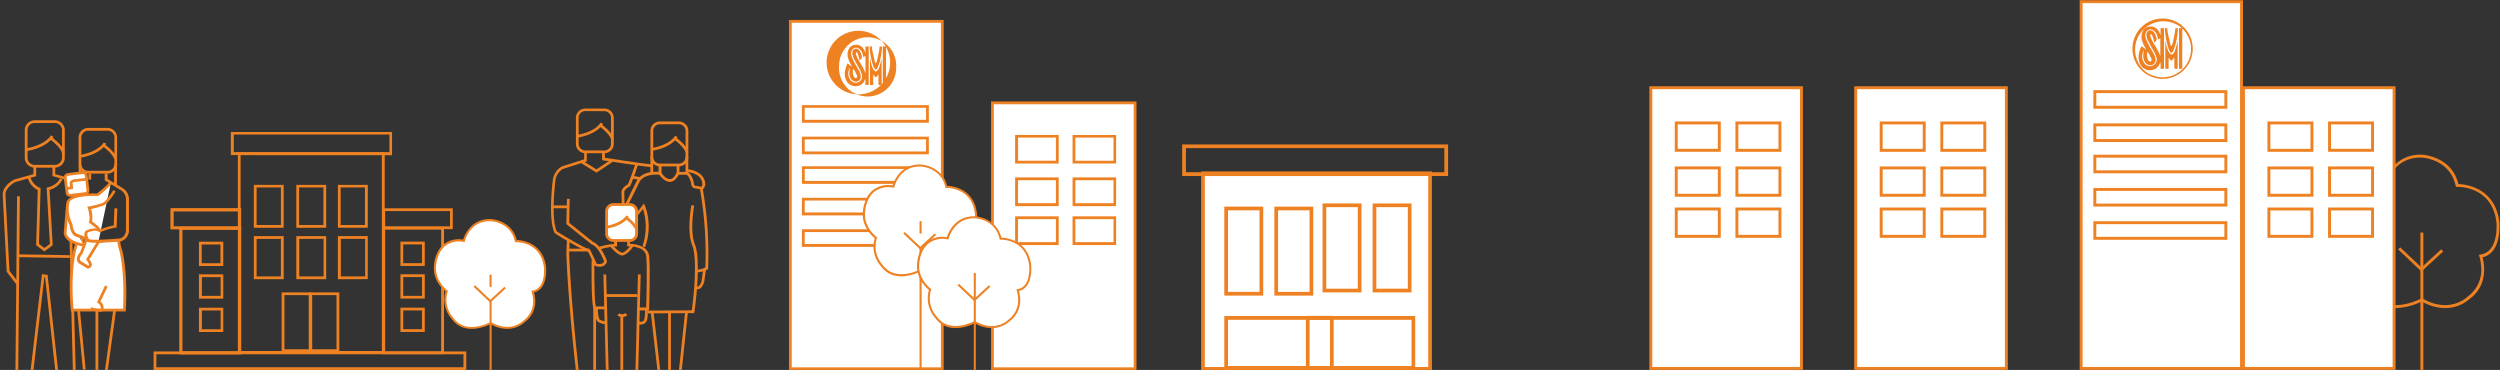 <svg xmlns="http://www.w3.org/2000/svg" viewBox="0 0 852.11 126.09"><rect x="0" y="0" width="852.11" height="126.09" fill="#333333" stroke="none"/><defs><style>.cls-1{fill:#fff;}.cls-2{fill:#ee8122;}</style></defs><g id="Economic_Opportunities_Image" data-name="Economic Opportunities Image"><rect class="cls-1" x="269.38" y="7.27" width="51.78" height="118.46"/><path class="cls-2" d="M321.64,126.2H268.91V6.79h52.73Zm-51.78-1h50.83V7.74H269.86Z"/><rect class="cls-1" x="273.8" y="36.31" width="42.31" height="5.05"/><path class="cls-2" d="M316.59,41.84H273.33v-6h43.26Zm-42.31-1h41.36v-4.1H274.28Z"/><rect class="cls-1" x="273.8" y="47.05" width="42.31" height="5.05"/><path class="cls-2" d="M316.59,52.58H273.33v-6h43.26Zm-42.31-.95h41.36V47.52H274.28Z"/><rect class="cls-1" x="273.8" y="57.15" width="42.31" height="5.05"/><path class="cls-2" d="M316.59,62.68H273.33v-6h43.26Zm-42.31-1h41.36v-4.1H274.28Z"/><rect class="cls-1" x="273.8" y="67.89" width="42.31" height="5.05"/><path class="cls-2" d="M316.59,73.42H273.33v-6h43.26Zm-42.31-1h41.36V68.36H274.28Z"/><rect class="cls-1" x="273.8" y="78.63" width="42.31" height="5.05"/><path class="cls-2" d="M316.59,84.15H273.33v-6h43.26Zm-42.31-1h41.36V79.1H274.28Z"/><path class="cls-2" d="M305.43,22.54A9.74,9.74,0,1,1,286,22.36a9.74,9.74,0,0,1,19.48.18ZM302,16V28.53a1.31,1.31,0,0,1,0,.28c0,.05-.07.13-.11.13h-1V15.81h1A10.83,10.83,0,1,0,302,16Z"/><path class="cls-2" d="M295,26.79a9.7,9.7,0,0,1-.62,1.2,3.08,3.08,0,0,1-2.11,1.34A3.43,3.43,0,0,1,290,29a3.51,3.51,0,0,1-1.56-1.58,5.34,5.34,0,0,1-.43-3.2,8.85,8.85,0,0,1,.87-2.63l1.37,1.06a.27.27,0,0,1,.08-.07c-.07-.13-.12-.25-.19-.37a10.14,10.14,0,0,1-1.09-2.5,4,4,0,0,1,.42-3.28,2.54,2.54,0,0,1,2-1.14,2.88,2.88,0,0,1,2.6,1,4.71,4.71,0,0,1,.9,1.95V15.85h1.13c0,.1,0,.2,0,.3,0,4.16,0,8.32,0,12.48,0,.26-.07.36-.33.33s-.6.06-.75-.08-.05-.48-.06-.73Zm-.75-7.37c-.07-.32-.13-.63-.22-.93a3.12,3.12,0,0,0-1.32-1.94,1.61,1.61,0,0,0-2.38.65,2.56,2.56,0,0,0-.06,1.94,15.26,15.26,0,0,0,.92,2.12c.52,1,1.12,2,1.67,3a4.09,4.09,0,0,1,.51,1.64,1.67,1.67,0,0,1-2.13,1.86,2.11,2.11,0,0,1-1.3-1.11,3.69,3.69,0,0,1-.44-2c0-.59.12-1.17.18-1.72a4.42,4.42,0,0,0-.48,1.49,3.56,3.56,0,0,0,.71,2.87,2.17,2.17,0,0,0,3.78-2.07,9.75,9.75,0,0,0-1.07-2.29c-.55-1-1.11-2-1.63-3a4.35,4.35,0,0,1-.48-2,1.32,1.32,0,0,1,.8-1.26,1.34,1.34,0,0,1,1.46.4,4.25,4.25,0,0,1,1,2.59.28.28,0,0,1-.07.17c-.22.28-.45.54-.69.83-.08-.39-.14-.77-.25-1.14a12.3,12.3,0,0,0-.51-1.48c0-.11-.24-.16-.37-.23a1,1,0,0,0-.17.44,2.1,2.1,0,0,0,.14.64,15.1,15.1,0,0,0,1.37,2.57c.45.79.89,1.59,1.31,2.4A8.9,8.9,0,0,1,295,25V19.09Zm-3.34,4.09-.08,0a3.41,3.41,0,0,0,.29,2.72.65.65,0,0,0,.76.33c.23-.11.32-.41.22-.79a.11.11,0,0,1,0-.05c-.23-.48-.43-.95-.67-1.42C291.25,24,291.06,23.78,290.89,23.51Z"/><path class="cls-2" d="M299.42,25.31c-.21.29-.37.53-.55.75a.44.44,0,0,1-.72,0,4.6,4.6,0,0,1-.32-.45,1,1,0,0,0-.2-.21V29c-.35,0-.67,0-1,0a.26.26,0,0,1-.12-.13.37.37,0,0,1,0-.15V20.12a.36.36,0,0,1,.06-.21c0,.22.1.43.14.65a9,9,0,0,0,.93,3,3,3,0,0,0,.57.67.47.47,0,0,0,.65,0,2.32,2.32,0,0,0,.76-1.12c.33-1,.6-2.06.88-3.11v8.67c0,.34,0,.34-.36.35-.72,0-.72,0-.72-.71V25.31Z"/><path class="cls-2" d="M299.83,15.84h.81l-.06.83a27.71,27.71,0,0,1-.62,4c-.21.81-.53,1.6-.82,2.4a1.48,1.48,0,0,1-.35.49c-.21.24-.45.22-.64-.09a4.24,4.24,0,0,1-.55-1.08,26.61,26.61,0,0,1-.79-3c-.21-1.14-.28-2.31-.41-3.46a.58.58,0,0,1,0-.1h.76c.08.56.12,1.13.24,1.68.24,1.17.51,2.33.78,3.49a1.46,1.46,0,0,0,.18.45c.08.17.2.17.26,0a8.5,8.5,0,0,0,.4-1.17c.21-.9.4-1.81.57-2.71C299.71,17,299.76,16.43,299.83,15.84Z"/><path class="cls-2" d="M833.33,105a15.92,15.92,0,0,1-7.86-2.24c-1.8.89-12.63,5.77-18.53-2.49h0A13.88,13.88,0,0,1,804,87.19c-1.29-1-6.34-5.61-5.45-12.7,0-.22.37-6.28,4.63-9.77,2.37-1.94,5.47-2.69,9.21-2.21.64-2,3.88-10.17,13.25-9.78.1,0,10,.53,12.28,10,2.2.08,12.42,1.07,13.94,12.75,0,.12,1.16,10.6-5.68,12.22a16.9,16.9,0,0,1,.47,2.85h0c.26,3.36-.36,8-4.82,11.28A12.55,12.55,0,0,1,833.33,105Zm-7.84-3.38.24.14c9.38,5.41,15.39-.68,15.44-.75a11.23,11.23,0,0,0,4.49-10.45,15.26,15.26,0,0,0-.58-3.16l-.19-.56.58-.09c6.5-1,5.41-11.11,5.4-11.22C849.29,63.46,838,63.69,837.54,63.7h-.42L837,63.3c-2-9-11.06-9.55-11.44-9.57-9.86-.39-12.27,9.05-12.37,9.45l-.11.44-.45-.07c-3.64-.54-6.62.11-8.85,1.94-3.92,3.2-4.28,9-4.28,9.08-.92,7.4,5.27,12,5.33,12l.29.21-.11.35a12.87,12.87,0,0,0,2.65,12.5c6,8.33,17.42,2.2,17.54,2.13Z"/><rect class="cls-2" x="824.98" y="79.25" width="1" height="46.83"/><polygon class="cls-2" points="825.34 92.53 817.39 85.02 818.07 84.29 825.35 91.17 832.06 84.98 832.74 85.71 825.34 92.53"/><path class="cls-2" d="M78.69,52.86V45h54.94v7.89Zm1-7v6l53.05,0v-6Z"/><path class="cls-2" d="M52.35,126.12V119.8l106.57,0v6.31Zm.94-5.37v4.42l104.68,0v-4.42Z"/><path class="cls-2" d="M81.08,120.58l0-68.67,50.05,0,0,68.68ZM82,52.85l0,66.79,48.15,0,0-66.78Z"/><path class="cls-2" d="M58.17,78.12V71h24v7.11ZM59.12,72v5.21H81.23V72Z"/><path class="cls-2" d="M61.19,120.75l0-43.42h21v43.41Zm.93-42.47V119.8H81.24V78.27Z"/><path class="cls-2" d="M58.17,78.12V71h24v7.11ZM59.12,72v5.21H81.23V72Z"/><path class="cls-2" d="M61.19,120.75l0-43.42h21v43.41Zm.93-42.47V119.8H81.24V78.27Z"/><path class="cls-2" d="M130.33,78.1V71h24V78.1Zm.94-6.16v5.21h22.11V71.94Z"/><path class="cls-2" d="M130.34,120.73V77.31h21v43.41Zm.93-42.47,0,41.52h19.1V78.25Z"/><path class="cls-2" d="M86.51,77.64V63H96.69V77.64Zm.95-13.74V76.69h8.29V63.9Z"/><path class="cls-2" d="M101,77.64V63h10.18V77.63Zm.94-13.74V76.69h8.29V63.9Z"/><path class="cls-2" d="M115.17,77.63V63h10.19V77.63Zm.94-13.73V76.69h8.28V63.89Z"/><path class="cls-2" d="M86.52,95.16V80.48H96.7V95.16Zm.94-13.73V94.22h8.28V81.43Z"/><path class="cls-2" d="M101,95.16V80.48h10.18V95.16Zm1-13.73V94.21h8.29V81.42Z"/><path class="cls-2" d="M96,120V99.66h10.19V120Zm.94-19.42v18.47h8.29V100.61Z"/><path class="cls-2" d="M105.47,120V99.66h10.18V120Zm.94-19.42v18.47h8.29V100.6Z"/><path class="cls-2" d="M115.17,95.16V80.47h10.18V95.15Zm1-13.74V94.21h8.29V81.42Z"/><path class="cls-2" d="M67.81,90.67V82.38H76.1v8.29Zm.94-7.34v6.39h6.39V83.33Z"/><path class="cls-2" d="M67.81,101.8V93.51H76.1v8.29Zm1-7.34v6.39h6.39V94.46Z"/><path class="cls-2" d="M67.81,113.17v-8.29H76.1v8.29Zm1-7.34v6.39h6.4v-6.4Z"/><path class="cls-2" d="M136.49,90.65V82.36h8.29v8.29Zm.94-7.34V89.7h6.4V83.31Z"/><path class="cls-2" d="M136.49,101.78V93.49h8.29v8.29Zm.95-7.34v6.4h6.39V94.44Z"/><path class="cls-2" d="M136.49,113.15v-8.29h8.29v8.29Zm.95-7.34v6.39h6.39v-6.39Z"/><rect class="cls-1" x="709.34" y="0.56" width="54.67" height="125"/><path class="cls-2" d="M764.51,126.06H708.84V.06h55.67Zm-54.67-1h53.67V1.06H709.84Z"/><rect class="cls-1" x="714.01" y="31.23" width="44.67" height="5.33"/><path class="cls-2" d="M759.17,37.06H713.51V30.73h45.66Zm-44.66-1h43.66V31.73H714.51Z"/><rect class="cls-1" x="714.01" y="42.56" width="44.67" height="5.33"/><path class="cls-2" d="M759.17,48.4H713.51V42.06h45.66Zm-44.66-1h43.66V43.06H714.51Z"/><rect class="cls-1" x="714.01" y="53.23" width="44.67" height="5.33"/><path class="cls-2" d="M759.17,59.06H713.51V52.73h45.66Zm-44.66-1h43.66V53.73H714.51Z"/><rect class="cls-1" x="714.01" y="64.56" width="44.67" height="5.33"/><path class="cls-2" d="M759.17,70.4H713.51V64.06h45.66Zm-44.66-1h43.66V65.06H714.51Z"/><rect class="cls-1" x="714.01" y="75.9" width="44.67" height="5.33"/><path class="cls-2" d="M759.17,81.73H713.51V75.4h45.66Zm-44.66-1h43.66V76.4H714.51Z"/><rect class="cls-1" x="764.68" y="29.9" width="51.33" height="95.67"/><path class="cls-2" d="M816.51,126.06H764.17V29.4h52.34Zm-51.34-1h50.34V30.4H765.17Z"/><rect class="cls-1" x="773.34" y="41.9" width="14.67" height="9.33"/><path class="cls-2" d="M788.51,51.73H772.84V41.4h15.67Zm-14.67-1h13.67V42.4H773.84Z"/><rect class="cls-1" x="794.01" y="41.9" width="14.67" height="9.33"/><path class="cls-2" d="M809.17,51.73H793.51V41.4h15.66Zm-14.66-1h13.66V42.4H794.51Z"/><rect class="cls-1" x="773.34" y="57.23" width="14.67" height="9.33"/><path class="cls-2" d="M788.51,67.06H772.84V56.73h15.67Zm-14.67-1h13.67V57.73H773.84Z"/><rect class="cls-1" x="794.01" y="57.23" width="14.67" height="9.33"/><path class="cls-2" d="M809.17,67.06H793.51V56.73h15.66Zm-14.66-1h13.66V57.73H794.51Z"/><rect class="cls-1" x="773.34" y="71.23" width="14.67" height="9.33"/><path class="cls-2" d="M788.51,81.06H772.84V70.73h15.67Zm-14.67-1h13.67V71.73H773.84Z"/><rect class="cls-1" x="794.01" y="71.23" width="14.67" height="9.33"/><path class="cls-2" d="M809.17,81.06H793.51V70.73h15.66Zm-14.66-1h13.66V71.73H794.51Z"/><rect class="cls-1" x="632.52" y="29.9" width="51.33" height="95.67"/><path class="cls-2" d="M684.36,126.06H632V29.4h52.34Zm-51.34-1h50.34V30.4H633Z"/><rect class="cls-1" x="641.19" y="41.9" width="14.67" height="9.33"/><path class="cls-2" d="M656.36,51.73H640.69V41.4h15.67Zm-14.67-1h13.67V42.4H641.69Z"/><rect class="cls-1" x="661.86" y="41.9" width="14.67" height="9.33"/><path class="cls-2" d="M677,51.73H661.36V41.4H677Zm-14.66-1H676V42.4H662.36Z"/><rect class="cls-1" x="641.19" y="57.23" width="14.67" height="9.33"/><path class="cls-2" d="M656.36,67.06H640.69V56.73h15.67Zm-14.67-1h13.67V57.73H641.69Z"/><rect class="cls-1" x="661.86" y="57.23" width="14.67" height="9.33"/><path class="cls-2" d="M677,67.06H661.36V56.73H677Zm-14.66-1H676V57.73H662.36Z"/><rect class="cls-1" x="641.19" y="71.23" width="14.67" height="9.33"/><path class="cls-2" d="M656.36,81.06H640.69V70.73h15.67Zm-14.67-1h13.67V71.73H641.69Z"/><rect class="cls-1" x="661.86" y="71.23" width="14.67" height="9.33"/><path class="cls-2" d="M677,81.06H661.36V70.73H677Zm-14.66-1H676V71.73H662.36Z"/><rect class="cls-1" x="562.68" y="29.9" width="51.33" height="95.67"/><path class="cls-2" d="M614.51,126.06H562.18V29.4h52.33Zm-51.33-1h50.33V30.4H563.18Z"/><rect class="cls-1" x="571.34" y="41.9" width="14.67" height="9.33"/><path class="cls-2" d="M586.51,51.73H570.84V41.4h15.67Zm-14.67-1h13.67V42.4H571.84Z"/><rect class="cls-1" x="592.01" y="41.9" width="14.67" height="9.33"/><path class="cls-2" d="M607.18,51.73H591.51V41.4h15.67Zm-14.67-1h13.67V42.4H592.51Z"/><rect class="cls-1" x="571.34" y="57.23" width="14.67" height="9.33"/><path class="cls-2" d="M586.51,67.06H570.84V56.73h15.67Zm-14.67-1h13.67V57.73H571.84Z"/><rect class="cls-1" x="592.01" y="57.23" width="14.67" height="9.33"/><path class="cls-2" d="M607.18,67.06H591.51V56.73h15.67Zm-14.67-1h13.67V57.73H592.51Z"/><rect class="cls-1" x="571.34" y="71.23" width="14.67" height="9.33"/><path class="cls-2" d="M586.51,81.06H570.84V70.73h15.67Zm-14.67-1h13.67V71.73H571.84Z"/><rect class="cls-1" x="592.01" y="71.23" width="14.67" height="9.33"/><path class="cls-2" d="M607.18,81.06H591.51V70.73h15.67Zm-14.67-1h13.67V71.73H592.51Z"/><rect class="cls-1" x="338.27" y="35.05" width="48.63" height="90.68"/><path class="cls-2" d="M387.37,126.2H337.79V34.58h49.58Zm-48.63-1h47.68V35.53H338.74Z"/><rect class="cls-1" x="346.48" y="46.42" width="13.89" height="8.84"/><path class="cls-2" d="M360.85,55.73H346V46h14.85ZM347,54.79H359.9v-7.9H347Z"/><rect class="cls-1" x="366.06" y="46.42" width="13.89" height="8.84"/><path class="cls-2" d="M380.42,55.73H365.58V46h14.84Zm-13.89-.94h13v-7.9h-13Z"/><rect class="cls-1" x="346.48" y="60.94" width="13.89" height="8.84"/><path class="cls-2" d="M360.85,70.26H346V60.47h14.85Zm-13.9-1H359.9V61.42H347Z"/><rect class="cls-1" x="366.06" y="60.94" width="13.89" height="8.84"/><path class="cls-2" d="M380.42,70.26H365.58V60.47h14.84Zm-13.89-1h13V61.42h-13Z"/><rect class="cls-1" x="346.48" y="74.21" width="13.89" height="8.84"/><path class="cls-2" d="M360.85,83.52H346V73.73h14.85Zm-13.9-1H359.9V74.68H347Z"/><rect class="cls-1" x="366.06" y="74.21" width="13.89" height="8.84"/><path class="cls-2" d="M380.42,83.52H365.58V73.73h14.84Zm-13.89-1h13V74.68h-13Z"/><path class="cls-1" d="M182,101.74a8.4,8.4,0,0,1-3.31,7.76s-4.45,4.65-11.48.59c0,0-8.52,4.65-13-1.58a9.52,9.52,0,0,1-2-9.31s-4.65-3.37-4-8.91c0,0,.5-9.61,9.81-8.22,0,0,1.78-7.33,9.2-7,0,0,7,.29,8.52,7.13,0,0,8.71-.3,9.9,8.81,0,0,.89,7.62-4.16,8.42a10.32,10.32,0,0,1,.44,2.34"/><path class="cls-2" d="M172.83,112.1a11.45,11.45,0,0,1-5.62-1.6c-1.29.63-9,4.12-13.26-1.79h0a10,10,0,0,1-2.1-9.38c-.93-.75-4.54-4-3.9-9.09,0-.16.26-4.49,3.31-7a8.38,8.38,0,0,1,6.59-1.58c.46-1.43,2.75-7.25,9.48-7,.07,0,7.13.38,8.79,7.13,1.57.06,8.88.77,10,9.12,0,.09.82,7.59-4.07,8.74a11.72,11.72,0,0,1,.34,2h0a8.69,8.69,0,0,1-3.45,8.08A9,9,0,0,1,172.83,112.1Zm-5.61-2.42.17.1c6.7,3.87,10.88-.35,11.05-.53a8.06,8.06,0,0,0,3.21-7.48h0a9.6,9.6,0,0,0-.42-2.26l-.13-.4.42-.07c4.65-.73,3.87-8,3.86-8-1.13-8.66-9.19-8.51-9.54-8.5h-.3l-.06-.29c-1.41-6.47-7.9-6.83-8.18-6.84-7.08-.29-8.78,6.46-8.85,6.75l-.08.32-.32,0a7.78,7.78,0,0,0-6.33,1.39c-2.81,2.3-3.06,6.45-3.06,6.49-.66,5.31,3.77,8.58,3.81,8.61l.21.15-.08.25a9.19,9.19,0,0,0,1.9,8.94c4.25,6,12.46,1.57,12.54,1.53Z"/><rect class="cls-2" x="166.86" y="93.65" width="0.71" height="32.54"/><polyline class="cls-1" points="161.67 97.52 167.12 102.66 172.17 98.01"/><polygon class="cls-2" points="167.11 103.15 161.42 97.77 161.92 97.25 167.12 102.17 171.92 97.75 172.41 98.27 167.11 103.15"/><path class="cls-2" d="M231.23,56.71h-6.15a3.23,3.23,0,0,1-3.38-3.05V44.45a3.23,3.23,0,0,1,3.38-3.05h6.15a3.24,3.24,0,0,1,3.39,3.05v9.21A3.24,3.24,0,0,1,231.23,56.71Zm-6.15-14.36a2.28,2.28,0,0,0-2.43,2.1v9.21a2.28,2.28,0,0,0,2.43,2.1h6.15a2.29,2.29,0,0,0,2.44-2.1V44.45a2.29,2.29,0,0,0-2.44-2.1Z"/><path class="cls-2" d="M222.26,51.4l-.17-.93c6.47-1.13,8-4.15,8-4.19l.85.41C230.91,46.83,229.26,50.18,222.26,51.4Z"/><path class="cls-2" d="M233.69,51.93c-.63-2-3.89-4.34-3.92-4.37l.54-.77c.15.1,3.56,2.51,4.28,4.86Z"/><path class="cls-2" d="M219.85,84.27l-.89-.33a20,20,0,0,0,.2-12.71l-1.65,2.06-4.39-3.73,3.9-7.9c1.67-3.18,5.95-3.19,7.46-3.08V56.23h1v3.41l-.54-.07s-5.34-.69-7,2.52l-3.57,7.23,3.09,2.62,2.05-2.57.32.72A20.37,20.37,0,0,1,219.85,84.27Z"/><polygon class="cls-2" points="230.63 59.58 230.63 56.23 231.58 56.23 231.58 58.62 234.45 58.59 234.46 59.54 230.63 59.58"/><path class="cls-2" d="M205.82,52.22h-6.15a3.22,3.22,0,0,1-3.38-3V40a3.22,3.22,0,0,1,3.38-3h6.15a3.23,3.23,0,0,1,3.38,3v9.22A3.23,3.23,0,0,1,205.82,52.22Zm-6.15-14.36a2.28,2.28,0,0,0-2.43,2.1v9.22a2.29,2.29,0,0,0,2.43,2.1h6.15a2.29,2.29,0,0,0,2.43-2.1V40a2.28,2.28,0,0,0-2.43-2.1Z"/><path class="cls-2" d="M196.84,46.92l-.16-.94c6.52-1.14,8-4.15,8-4.18l.86.41C205.5,42.35,203.84,45.69,196.84,46.92Z"/><path class="cls-2" d="M208.27,47.44c-.62-2-3.88-4.34-3.92-4.36l.55-.78c.14.1,3.56,2.51,4.28,4.87Z"/><path class="cls-2" d="M204.42,90.92a4.78,4.78,0,0,1-1.67-.33l-.23-.1-.05-.24c-.06-.33-1.07-2.48-2-4.45-3.5-1.31-11-6-11.27-6.25l-.11-.07-.06-.11c-2.28-4.56-.68-17.48-.61-18a6.4,6.4,0,0,1,3.05-4.65l7.64-2.42V51.75H200V55l-8.21,2.6a5.44,5.44,0,0,0-2.48,3.9c0,.13-1.61,12.95.46,17.37,1,.61,8.05,5,11.15,6.15l.18.06.09.17c.31.63,1.74,3.54,2.12,4.58a2.85,2.85,0,0,0,1.89,0,1.32,1.32,0,0,0,.7-.76c-.33-.86-2-5-4.13-5.72l-.14-.08-8.59-6.87.19-8.65.95,0L194,75.94l8.17,6.53c2.75,1.07,4.62,6.21,4.7,6.43l0,.15,0,.16a2.39,2.39,0,0,1-1.27,1.48A2.89,2.89,0,0,1,204.42,90.92Z"/><rect class="cls-2" x="205.22" y="51.75" width="0.95" height="2.86"/><path class="cls-2" d="M196.36,127c-3-26.81-3.31-40.42-3.31-40.56,0-1.13.18-4.56.19-4.71l.95.05s-.19,3.56-.19,4.65c0,.12.35,13.71,3.3,40.46Z"/><path class="cls-2" d="M222,57c-3.5-.38-16.24-2.32-16.37-2.34l.14-.94c.13,0,12.85,2,16.33,2.33Z"/><rect class="cls-2" x="221.69" y="53.41" width="0.95" height="5.61"/><rect class="cls-2" x="233.65" y="53.41" width="0.95" height="5.61"/><path class="cls-2" d="M211.93,69.54l-.1-4.11c0-1.32,1.66-2.32,2.18-2.61.52-1,2-5.4,2.61-7.08l.9.3c-.22.66-2.18,6.43-2.75,7.38l-.07.12-.13.06c-.46.23-1.79,1.07-1.79,1.82l.09,4.1Z"/><rect class="cls-2" x="216.46" y="59.47" width="0.95" height="2.37" transform="translate(122.75 265.27) rotate(-80.91)"/><path class="cls-1" d="M217,79.77A2.35,2.35,0,0,1,214.48,82h-5.25a2.35,2.35,0,0,1-2.48-2.19V71.91a2.35,2.35,0,0,1,2.48-2.19h5.25A2.35,2.35,0,0,1,217,71.91Z"/><path class="cls-2" d="M214.48,82.44h-5.25a2.82,2.82,0,0,1-2.95-2.67V71.91a2.82,2.82,0,0,1,2.95-2.67h5.25a2.82,2.82,0,0,1,3,2.67v7.86A2.82,2.82,0,0,1,214.48,82.44Zm-5.25-12.25a1.88,1.88,0,0,0-2,1.72v7.86a1.88,1.88,0,0,0,2,1.72h5.25a1.88,1.88,0,0,0,2-1.72V71.91a1.88,1.88,0,0,0-2-1.72Z"/><path class="cls-2" d="M206.83,77.91l-.16-.93c5.53-1,6.79-3.5,6.8-3.53l.85.41C214.27,74,212.84,76.86,206.83,77.91Z"/><path class="cls-2" d="M216.5,78.31c-.52-1.71-3.29-3.66-3.31-3.68l.54-.78c.13.09,3.06,2.16,3.68,4.18Z"/><path class="cls-2" d="M239,64.59l-1.88-.37a1.38,1.38,0,0,1-.9-.29,2,2,0,0,1-.66-1.57c-.27-1.06-1-2.68-1.53-2.73l.07-.94c1.49.11,2.25,3,2.39,3.54a1.39,1.39,0,0,0,.31,1,.38.38,0,0,0,.28.09h.16l1.76.36a1.44,1.44,0,0,0,.39-.81c0-3.82-4.87-4.2-5.07-4.22l.06-.94c2.06.14,6,1.41,6,5.24,0,.22-.28,1.54-1.25,1.68Z"/><path class="cls-2" d="M228.32,62c-2.06,0-3.7-2.57-3.77-2.68l.81-.5c.4.64,1.71,2.29,3,2.24.83-.05,1.6-.79,2.28-2.2l.85.41c-.84,1.75-1.88,2.67-3.08,2.73Z"/><path class="cls-2" d="M237.92,92.81a2.51,2.51,0,0,1-.84-.13l.34-.89c.68.26,2.11-.2,3-.61a127.49,127.49,0,0,0-1.88-27l.93-.18a128.63,128.63,0,0,1,1.88,27.49v.28l-.25.12A8.52,8.52,0,0,1,237.92,92.81Z"/><path class="cls-2" d="M237.61,98.6h-.21l.08-.94a1,1,0,0,0,.83-.26,4,4,0,0,0,.9-2.38l.47-3.13.94.15-.47,3.08a4.93,4.93,0,0,1-1.22,3A2,2,0,0,1,237.61,98.6Z"/><path class="cls-2" d="M220.81,106.82v-.95l15-.09c2.19-16.79.37-21.54.35-21.59-2.27-4.92-.57-13.9-.49-14.28l.93.18c0,.09-1.72,9.06.43,13.72.09.22,2,5-.33,22.5l-.06.41Z"/><rect class="cls-2" x="193.53" y="84.75" width="7.29" height="0.95"/><path class="cls-2" d="M221.17,105.79h-3.44v-1h2.53c.07-2.45.4-14,0-17.5s-6-3.33-6-3.32h-.49V82h.95v1.11c1.53.05,6.09.5,6.53,4.16.46,3.91,0,17.52,0,18.1Z"/><path class="cls-2" d="M204.58,85l-.43-.85a21.25,21.25,0,0,1,5.17-1V82h1v2l-.44,0A22.45,22.45,0,0,0,204.58,85Z"/><path class="cls-2" d="M206.42,105.42h-4.09l-.1-.34c-.76-2.57-.59-15.93-.58-16.5l.94,0c0,.13-.16,12.72.47,15.87h3.36Z"/><path class="cls-2" d="M206.51,126.26c-.1-3.27-.84-32.7-.84-32.7l.94,0s.75,29.43.84,32.7Z"/><path class="cls-2" d="M217.54,126.26l-.94,0c.09-3.27.84-32.7.84-32.7l.94,0S217.64,123,217.54,126.26Z"/><path class="cls-2" d="M212,87.1c-1.8-.31-3.8-2.79-4-3.07l.74-.59c.54.69,2.2,2.52,3.35,2.72,0,0,1.2-.17,3-2.7l.77.55C213.73,87,212.19,87.1,212,87.1Z"/><rect class="cls-2" x="206.42" y="100.26" width="10.84" height="0.95"/><path class="cls-2" d="M206,110.44a5.35,5.35,0,0,1-2.24-.79l-.09-.07c-.85-.85-.81-3.87-.8-4.46l.95,0a8.89,8.89,0,0,0,.48,3.73,3.93,3.93,0,0,0,1.79.62l.51.8A1.07,1.07,0,0,1,206,110.44Z"/><path class="cls-2" d="M218.34,110.64a2.91,2.91,0,0,1-.74-.1l.25-.92a1.56,1.56,0,0,0,1.65-.48,11.14,11.14,0,0,0,.37-3.45h.95c0,1.29-.08,3.54-.61,4.07h0A2.41,2.41,0,0,1,218.34,110.64Z"/><rect class="cls-2" x="202.21" y="104.94" width="0.95" height="21.3"/><rect class="cls-2" x="211.46" y="107.46" width="0.95" height="18.78"/><path class="cls-2" d="M212.05,108.05a3,3,0,0,1-1.61-.48l.55-.77-.27.38.27-.38a2,2,0,0,0,2.26-.1l.54.78A3,3,0,0,1,212.05,108.05Z"/><rect class="cls-2" x="222.96" y="106.47" width="0.95" height="19.84" transform="translate(-11.82 26.26) rotate(-6.55)"/><rect class="cls-2" x="222.78" y="116.05" width="20.28" height="0.95" transform="translate(92.53 335.88) rotate(-83.96)"/><rect class="cls-2" x="227.72" y="106.16" width="0.95" height="20.64"/><polygon class="cls-2" points="203.31 58.85 197.82 55.45 198.32 54.65 203.3 57.73 208.28 54.41 208.8 55.19 203.31 58.85"/><rect class="cls-2" x="188.36" y="70.02" width="5.23" height="0.95"/><path class="cls-1" d="M328.86,83.64a8.54,8.54,0,0,1-3.37,7.9s-4.55,4.74-11.71.6c0,0-8.67,4.74-13.21-1.61a9.66,9.66,0,0,1-2-9.48s-4.74-3.43-4-9.08c0,0,.5-9.78,10-8.37,0,0,1.82-7.46,9.38-7.16,0,0,7.16.3,8.68,7.26,0,0,8.88-.3,10.09,9,0,0,.91,7.76-4.24,8.57a10.52,10.52,0,0,1,.45,2.39"/><path class="cls-2" d="M319.5,94.18a11.65,11.65,0,0,1-5.73-1.63c-1.29.64-9.19,4.21-13.49-1.81h0a10.09,10.09,0,0,1-2.14-9.56c-.94-.75-4.63-4.08-4-9.25,0-.16.27-4.58,3.38-7.12a8.53,8.53,0,0,1,6.71-1.61c.45-1.41,2.68-7.13,9.19-7.13h.46c.07,0,7.26.39,8.94,7.27,1.59,0,9.06.77,10.17,9.28,0,.08.84,7.72-4.14,8.9a12,12,0,0,1,.34,2.08,8.84,8.84,0,0,1-3.51,8.22A9.22,9.22,0,0,1,319.5,94.18Zm-5.71-2.45.17.1c6.82,3.94,11.09-.35,11.27-.54a8.21,8.21,0,0,0,3.27-7.62h0a11.25,11.25,0,0,0-.42-2.3l-.14-.41.42-.06c4.74-.75,3.95-8.11,3.94-8.18-1.16-8.84-9.38-8.67-9.73-8.66h-.3l-.06-.29c-1.44-6.6-8.06-7-8.34-7-7.17-.3-8.95,6.59-9,6.88l-.08.32-.32,0A8,8,0,0,0,298,65.36c-2.86,2.34-3.12,6.59-3.12,6.63-.67,5.39,3.84,8.74,3.89,8.77l.21.15-.08.25a9.41,9.41,0,0,0,1.93,9.12c4.34,6.06,12.71,1.6,12.79,1.55Z"/><rect class="cls-2" x="313.42" y="75.4" width="0.71" height="52.14"/><polyline class="cls-1" points="308.13 79.33 313.68 84.58 318.82 79.84"/><polygon class="cls-2" points="313.68 85.07 307.89 79.59 308.38 79.07 313.68 84.09 318.58 79.58 319.07 80.1 313.68 85.07"/><path class="cls-2" d="M18.52,57.14H12a3.4,3.4,0,0,1-3.56-3.2V44.17A3.4,3.4,0,0,1,12,41h6.52a3.4,3.4,0,0,1,3.56,3.2v9.77A3.4,3.4,0,0,1,18.52,57.14ZM12,41.92a2.45,2.45,0,0,0-2.61,2.25v9.77A2.45,2.45,0,0,0,12,56.19h6.52a2.45,2.45,0,0,0,2.61-2.25V44.17a2.45,2.45,0,0,0-2.61-2.25Z"/><path class="cls-2" d="M9,51.52l-.17-.94c6.87-1.2,8.52-4.42,8.54-4.45l.85.41C18.15,46.69,16.4,50.22,9,51.52Z"/><path class="cls-2" d="M21.15,52.1C20.48,49.92,17,47.47,17,47.45l.54-.78c.16.11,3.77,2.66,4.54,5.15Z"/><path class="cls-2" d="M5.64,97,2.29,92.64.92,66.39c0-3.27,3.78-5.13,3.94-5.21l6.53-1.83V56.67h.94v3.39l-7.14,2h0s-3.33,1.66-3.33,4.31L3.22,92.29l3.17,4.1Z"/><path class="cls-2" d="M25,97.08l-.79-.52L27,92.31l1.35-26c0-2.64-3.37-4.29-3.4-4.3l-7.07-2V56.67h.95v2.68l6.45,1.8c.24.11,4,2,4,5.22L28,92.62Z"/><rect class="cls-2" x="-23.76" y="96.21" width="59.55" height="0.95" transform="translate(-90.72 101.8) rotate(-89.47)"/><rect class="cls-2" x="24.1" y="67.85" width="0.95" height="58.61" transform="translate(-2.47 0.66) rotate(-1.46)"/><path class="cls-2" d="M15.12,85.72l-2.79-2.13.54-18.82a6.45,6.45,0,0,1-3.37-4l.91-.23A5.58,5.58,0,0,0,13.53,64l.31.13-.55,19,1.83,1.4L17,83.14l-1.1-19.2.4-.08s3.16-.66,4.14-3.11l.88.35a6.68,6.68,0,0,1-4.43,3.59l1.08,18.89Z"/><rect class="cls-2" x="14.65" y="78.6" width="0.95" height="17.4" transform="translate(-72.41 101.06) rotate(-89.1)"/><polygon class="cls-2" points="18.86 126.5 15.37 94.52 15.13 94.49 11.38 126.24 10.44 126.13 14.3 93.43 16.23 93.67 19.81 126.4 18.86 126.5"/><path class="cls-2" d="M36.48,59.17H30.22a3.28,3.28,0,0,1-3.44-3.09V46.7a3.28,3.28,0,0,1,3.44-3.09h6.26a3.27,3.27,0,0,1,3.43,3.09v9.38A3.28,3.28,0,0,1,36.48,59.17ZM30.22,44.55a2.35,2.35,0,0,0-2.49,2.15v9.38a2.34,2.34,0,0,0,2.49,2.14h6.26A2.33,2.33,0,0,0,39,56.08V46.7a2.34,2.34,0,0,0-2.48-2.15Z"/><path class="cls-2" d="M27.34,53.77l-.17-.93c6.59-1.16,8.17-4.24,8.19-4.27l.85.41C36.14,49.13,34.46,52.52,27.34,53.77Z"/><path class="cls-2" d="M39,54.31c-.64-2.08-4-4.42-4-4.45l.54-.77c.15.1,3.62,2.55,4.36,4.94Z"/><rect class="cls-2" x="35.72" y="59.13" width="7.34" height="0.95" transform="translate(-20.58 98.44) rotate(-89.47)"/><rect class="cls-2" x="26.81" y="56.13" width="0.95" height="2.79"/><rect class="cls-2" x="30.13" y="59.17" width="0.95" height="2.04"/><path class="cls-1" d="M40.45,82.18a14.9,14.9,0,0,0,.72,3.27s1.94,6.9,1.22,20.23H24.58S23.12,92,26,83.15"/><path class="cls-2" d="M42.83,106.15H24.15l0-.42c-.06-.56-1.44-13.89,1.47-22.73l.9.29c-2.56,7.79-1.68,19.55-1.47,21.92H41.94c.64-12.79-1.2-19.57-1.22-19.63A14.59,14.59,0,0,1,40,82.23l.94-.11a14.17,14.17,0,0,0,.69,3.14c.1.34,2,7.19,1.25,20.45Z"/><path class="cls-1" d="M29.08,66,24,66.6a1,1,0,0,1-1.16-.91l-.62-5.07a1,1,0,0,1,.91-1.17l5.07-.61a1,1,0,0,1,1.17.91L30,64.82A1,1,0,0,1,29.08,66"/><path class="cls-2" d="M23.88,67.08a1.5,1.5,0,0,1-.93-.32,1.47,1.47,0,0,1-.57-1l-.62-5.07A1.52,1.52,0,0,1,23.08,59l5.08-.62a1.53,1.53,0,0,1,1.69,1.33l.61,5.07a1.51,1.51,0,0,1-1.32,1.69l-5.07.62Zm4.46-7.78h-.07l-5.07.61a.58.58,0,0,0-.5.64l.62,5.07a.52.52,0,0,0,.21.38.58.58,0,0,0,.42.12L29,65.51a.55.55,0,0,0,.5-.64l-.61-5.07a.6.6,0,0,0-.22-.38A.55.55,0,0,0,28.34,59.3Z"/><path class="cls-2" d="M22.82,64.71l-.11-.94,1.17-.14-.13-1.09a1.07,1.07,0,0,1,.24-.81,2.46,2.46,0,0,1,1.58-.63l3.82-.47.12.94L25.66,62a1.72,1.72,0,0,0-.94.3l.22,2.11Z"/><path class="cls-2" d="M34.09,106.27a11.86,11.86,0,0,1-3.31-.69l.28-.91a8.7,8.7,0,0,0,3.25.64,1.94,1.94,0,0,0-.9-2l-.35-.23,2.76-5.79.85.41-2.41,5.06a2.69,2.69,0,0,1,.89,3.06.52.52,0,0,1-.3.33A1.3,1.3,0,0,1,34.09,106.27Zm.19-.85,0,.08Z"/><path class="cls-1" d="M22.84,71.72s-.65,7.19-.65,7.67c0,.08,0,3,6.22,4.12"/><path class="cls-2" d="M28.33,84c-6.42-1.16-6.61-4.23-6.61-4.58s.58-7,.65-7.71l.94.08c-.26,2.88-.64,7.29-.64,7.63,0,0,.06,2.61,5.83,3.65Z"/><path class="cls-1" d="M37.78,62.35s-3.63,3.71-4.6,4c0,0-8.56-.49-9.94,2.34a11.36,11.36,0,0,0,1,7.83s.16,3,1.94,3.64l3.31,1.21s-1.61,4.6-1.86,5c0,0-1.77,1.61-.4,3L30,91.1s1.77-.24-.16-2.66l3.71-6.06"/><path class="cls-2" d="M29.93,91.59l-3.06-1.85a2,2,0,0,1-.66-1.55,3.31,3.31,0,0,1,1-2.06c.19-.4,1-2.46,1.64-4.44l-2.87-1c-1.86-.67-2.19-3.35-2.24-3.94a11.76,11.76,0,0,1-1-8.1c1.45-3,9-2.76,10.31-2.69A31.82,31.82,0,0,0,37.44,62l.68.66c-.62.64-3.77,3.81-4.79,4.16l-.09,0h-.09c-2.29-.13-8.47,0-9.48,2.08h0a11,11,0,0,0,1,7.39l.06.21c0,.74.41,2.77,1.62,3.21l3.75,1.38-.15.44c-.38,1.09-1.65,4.68-1.9,5.09l-.09.11a2.51,2.51,0,0,0-.77,1.45,1.14,1.14,0,0,0,.35.81l2.59,1.56a.37.37,0,0,0,.19-.18c0-.11.11-.56-.78-1.68l-.21-.26,3.89-6.34.81.5-3.55,5.78c.72,1,1,1.75.71,2.36a1.37,1.37,0,0,1-1.06.8Z"/><path class="cls-2" d="M33.55,78.8c0-.38-1.43-1.66-3-2.74l-.3-.2.12-.34c.42-1.2-.15-3.7-.41-4.55l-.19-.61h.64A31,31,0,0,0,35,69.17c1.16-.59,3-3.37,3.62-4.4l.81.49c-.1.16-2.35,3.92-4.07,4.78-.39.13-2.95.94-4.3,1.19a10.67,10.67,0,0,1,.35,4.25c1.1.78,3.08,2.32,3.12,3.28Z"/><path class="cls-2" d="M33,82.75c-1.78,0-3.14-.13-3.46-.51-.62-1-1.3-2.83-.18-3.71l.09,0c.12-.06,2.82-1.33,4.62-.24a22,22,0,0,1,4.7-1.45L39,71l1,0-.26,6.59-.4,0a20.49,20.49,0,0,0-5.07,1.53l-.26.12-.22-.17c-1.22-.94-3.46,0-3.82.15-.52.48,0,1.78.35,2.3.78.39,6,.17,10.62-.27,2.16-.6,2-3.14,2-3.25V67.76a3.69,3.69,0,0,0-2-3.08l-5.25-3.19V59.17h1V61l4.74,2.89a4.59,4.59,0,0,1,2.53,3.9V78.06a4,4,0,0,1-2.77,4.21C38.72,82.49,35.47,82.75,33,82.75Z"/><rect class="cls-2" x="27.27" y="105.51" width="0.95" height="20.48" transform="translate(-10.99 3.2) rotate(-5.51)"/><rect class="cls-2" x="32.55" y="105.68" width="0.95" height="21.28"/><rect class="cls-2" x="26.39" y="116.11" width="22.38" height="0.95" transform="translate(-83.03 137.97) rotate(-82.19)"/><path class="cls-2" d="M747.39,16.69a10.28,10.28,0,1,1-20.56-.19,10.28,10.28,0,0,1,20.56.19Zm-3.58-6.93V23a1.51,1.51,0,0,1,0,.3c0,.05-.07.14-.12.14-.34,0-.69,0-1,0V9.59h1A9.66,9.66,0,1,0,731.41,24.5a9.72,9.72,0,0,0,13.64-2.28A9.55,9.55,0,0,0,743.81,9.76Z"/><path class="cls-2" d="M736.37,21.18a12.75,12.75,0,0,1-.66,1.27,3.33,3.33,0,0,1-2.22,1.41,3.62,3.62,0,0,1-2.38-.32,3.7,3.7,0,0,1-1.65-1.67,5.62,5.62,0,0,1-.45-3.38,8.86,8.86,0,0,1,.92-2.77l1.44,1.11.08-.07c-.06-.13-.12-.26-.19-.38a10.78,10.78,0,0,1-1.16-2.65,4.22,4.22,0,0,1,.45-3.46,2.7,2.7,0,0,1,2.11-1.21,3,3,0,0,1,2.75,1.07,5,5,0,0,1,1,2V9.62h1.19c0,.11,0,.22,0,.32,0,4.39,0,8.79,0,13.18,0,.28-.08.37-.35.34s-.64.07-.8-.08,0-.5,0-.77Zm-.8-7.79c-.07-.33-.14-.66-.23-1a3.32,3.32,0,0,0-1.4-2.06,1.69,1.69,0,0,0-2.5.69,2.7,2.7,0,0,0-.07,2,18.33,18.33,0,0,0,1,2.23c.56,1.08,1.18,2.12,1.76,3.19a4.13,4.13,0,0,1,.54,1.72,1.75,1.75,0,0,1-2.24,2A2.14,2.14,0,0,1,731,21a3.76,3.76,0,0,1-.47-2.12c0-.62.13-1.24.19-1.82a4.68,4.68,0,0,0-.51,1.57,3.81,3.81,0,0,0,.75,3,2.3,2.3,0,0,0,4-2.19,10.46,10.46,0,0,0-1.13-2.42c-.58-1.06-1.17-2.11-1.72-3.18a4.77,4.77,0,0,1-.5-2.1,1.37,1.37,0,0,1,.84-1.33,1.42,1.42,0,0,1,1.54.42,4.38,4.38,0,0,1,1.09,2.73.28.28,0,0,1-.07.19l-.72.88c-.09-.42-.15-.82-.27-1.21a14.54,14.54,0,0,0-.54-1.57c0-.11-.25-.16-.39-.24a1.52,1.52,0,0,0-.18.47,2.08,2.08,0,0,0,.15.68,16.07,16.07,0,0,0,1.45,2.71c.47.84.94,1.68,1.38,2.53a9.93,9.93,0,0,1,.44,1.15V13.05Zm-3.52,4.32-.09,0a3.67,3.67,0,0,0,.31,2.88.68.68,0,0,0,.8.34c.24-.11.34-.43.23-.83a.13.13,0,0,0,0-.06c-.23-.5-.45-1-.71-1.49C732.43,18.27,732.23,18,732.05,17.71Z"/><path class="cls-2" d="M741.05,19.61c-.22.31-.38.56-.58.79a.46.46,0,0,1-.76,0,4,4,0,0,1-.34-.47.73.73,0,0,0-.21-.22v3.74h-1s-.1-.08-.13-.13a.4.4,0,0,1,0-.16v-9a.34.34,0,0,1,.06-.21c.05.22.11.45.15.68a9.8,9.8,0,0,0,1,3.12,2.86,2.86,0,0,0,.59.71.5.5,0,0,0,.69,0,2.48,2.48,0,0,0,.8-1.19c.35-1.07.64-2.17.93-3.28V23.1c0,.36,0,.36-.37.36-.77,0-.77,0-.77-.75v-3.1Z"/><path class="cls-2" d="M741.49,9.61h.85l-.06.88a27.69,27.69,0,0,1-.66,4.27,26.17,26.17,0,0,1-.86,2.54,1.84,1.84,0,0,1-.37.52c-.22.25-.47.23-.68-.1a4.72,4.72,0,0,1-.58-1.14,27.5,27.5,0,0,1-.83-3.21c-.22-1.2-.3-2.43-.43-3.65,0,0,0-.06,0-.1h.8c.08.59.13,1.19.25,1.77.25,1.23.54,2.46.82,3.69a2.72,2.72,0,0,0,.19.47c.09.17.21.18.28,0a9.59,9.59,0,0,0,.43-1.24c.22-1,.41-1.9.59-2.86C741.36,10.85,741.41,10.24,741.49,9.61Z"/><rect class="cls-1" x="410.03" y="59.06" width="77.4" height="66.66"/><path class="cls-2" d="M488.06,126.35H409.4V58.42h78.66Zm-77.4-1.27H486.8V59.69H410.66Z"/><path class="cls-2" d="M493.57,60H402.94V49.23h90.63ZM404.21,58.7H492.3V50.49H404.21Z"/><path class="cls-2" d="M430.56,100.76H417.29V70.43h13.27Zm-12-1.27H429.3V71.69H418.56Z"/><path class="cls-2" d="M447.62,100.76H434.36V70.43h13.26Zm-12-1.27h10.74V71.69H435.62Z"/><path class="cls-2" d="M464.05,99.66H450.78V69.34h13.27Zm-12-1.26h10.74V70.6H452.05Z"/><path class="cls-2" d="M481.11,99.66H467.84V69.34h13.27Zm-12-1.26h10.74V70.6H469.11Z"/><rect class="cls-1" x="417.93" y="108.34" width="63.82" height="17.06"/><path class="cls-2" d="M482.37,126H417.29V107.71h65.08Zm-63.81-1.26h62.55V109H418.56Z"/><path class="cls-2" d="M454.58,126.66H445.1v-19h9.48Zm-8.22-1.26h6.95V109h-6.95Z"/><path class="cls-1" d="M347.32,101.29a8.54,8.54,0,0,1-3.36,7.9s-4.54,4.74-11.7.6c0,0-8.68,4.74-13.22-1.61a9.71,9.71,0,0,1-2-9.49s-4.74-3.42-4-9.07c0,0,.5-9.79,10-8.37,0,0,1.81-7.47,9.38-7.17,0,0,7.16.31,8.67,7.27,0,0,8.88-.31,10.09,9,0,0,.9,7.77-4.24,8.58a10.73,10.73,0,0,1,.44,2.39"/><path class="cls-2" d="M338,111.83a11.59,11.59,0,0,1-5.73-1.63c-1.3.64-9.2,4.2-13.5-1.82h0a10.08,10.08,0,0,1-2.14-9.55c-.94-.76-4.62-4.08-4-9.26,0-.16.27-4.57,3.38-7.11a8.46,8.46,0,0,1,6.71-1.61c.46-1.45,2.8-7.4,9.65-7.12.07,0,7.26.38,8.95,7.26,1.59.06,9,.77,10.15,9.29,0,.08.84,7.72-4.14,8.89a12.1,12.1,0,0,1,.35,2.09,8.81,8.81,0,0,1-3.52,8.21A9.07,9.07,0,0,1,338,111.83Zm-5.72-2.45.17.1c6.82,3.94,11.09-.36,11.27-.54a8.19,8.19,0,0,0,3.26-7.63h0a10.66,10.66,0,0,0-.42-2.3l-.13-.4.42-.07c4.74-.74,3.94-8.1,3.93-8.18-1.15-8.83-9.38-8.67-9.72-8.66h-.3l-.06-.29c-1.43-6.6-8.06-7-8.34-7-7.14-.29-9,6.82-9,6.89l-.07.32-.33-.05A7.94,7.94,0,0,0,316.47,83c-2.86,2.34-3.12,6.58-3.12,6.63-.68,5.39,3.84,8.73,3.88,8.77l.21.15-.07.24a9.4,9.4,0,0,0,1.92,9.12c4.35,6.08,12.71,1.6,12.79,1.56Z"/><rect class="cls-2" x="331.9" y="93.05" width="0.71" height="33.15"/><polygon class="cls-2" points="332.15 102.72 326.36 97.24 326.85 96.72 332.16 101.74 337.06 97.22 337.54 97.75 332.15 102.72"/></g></svg>